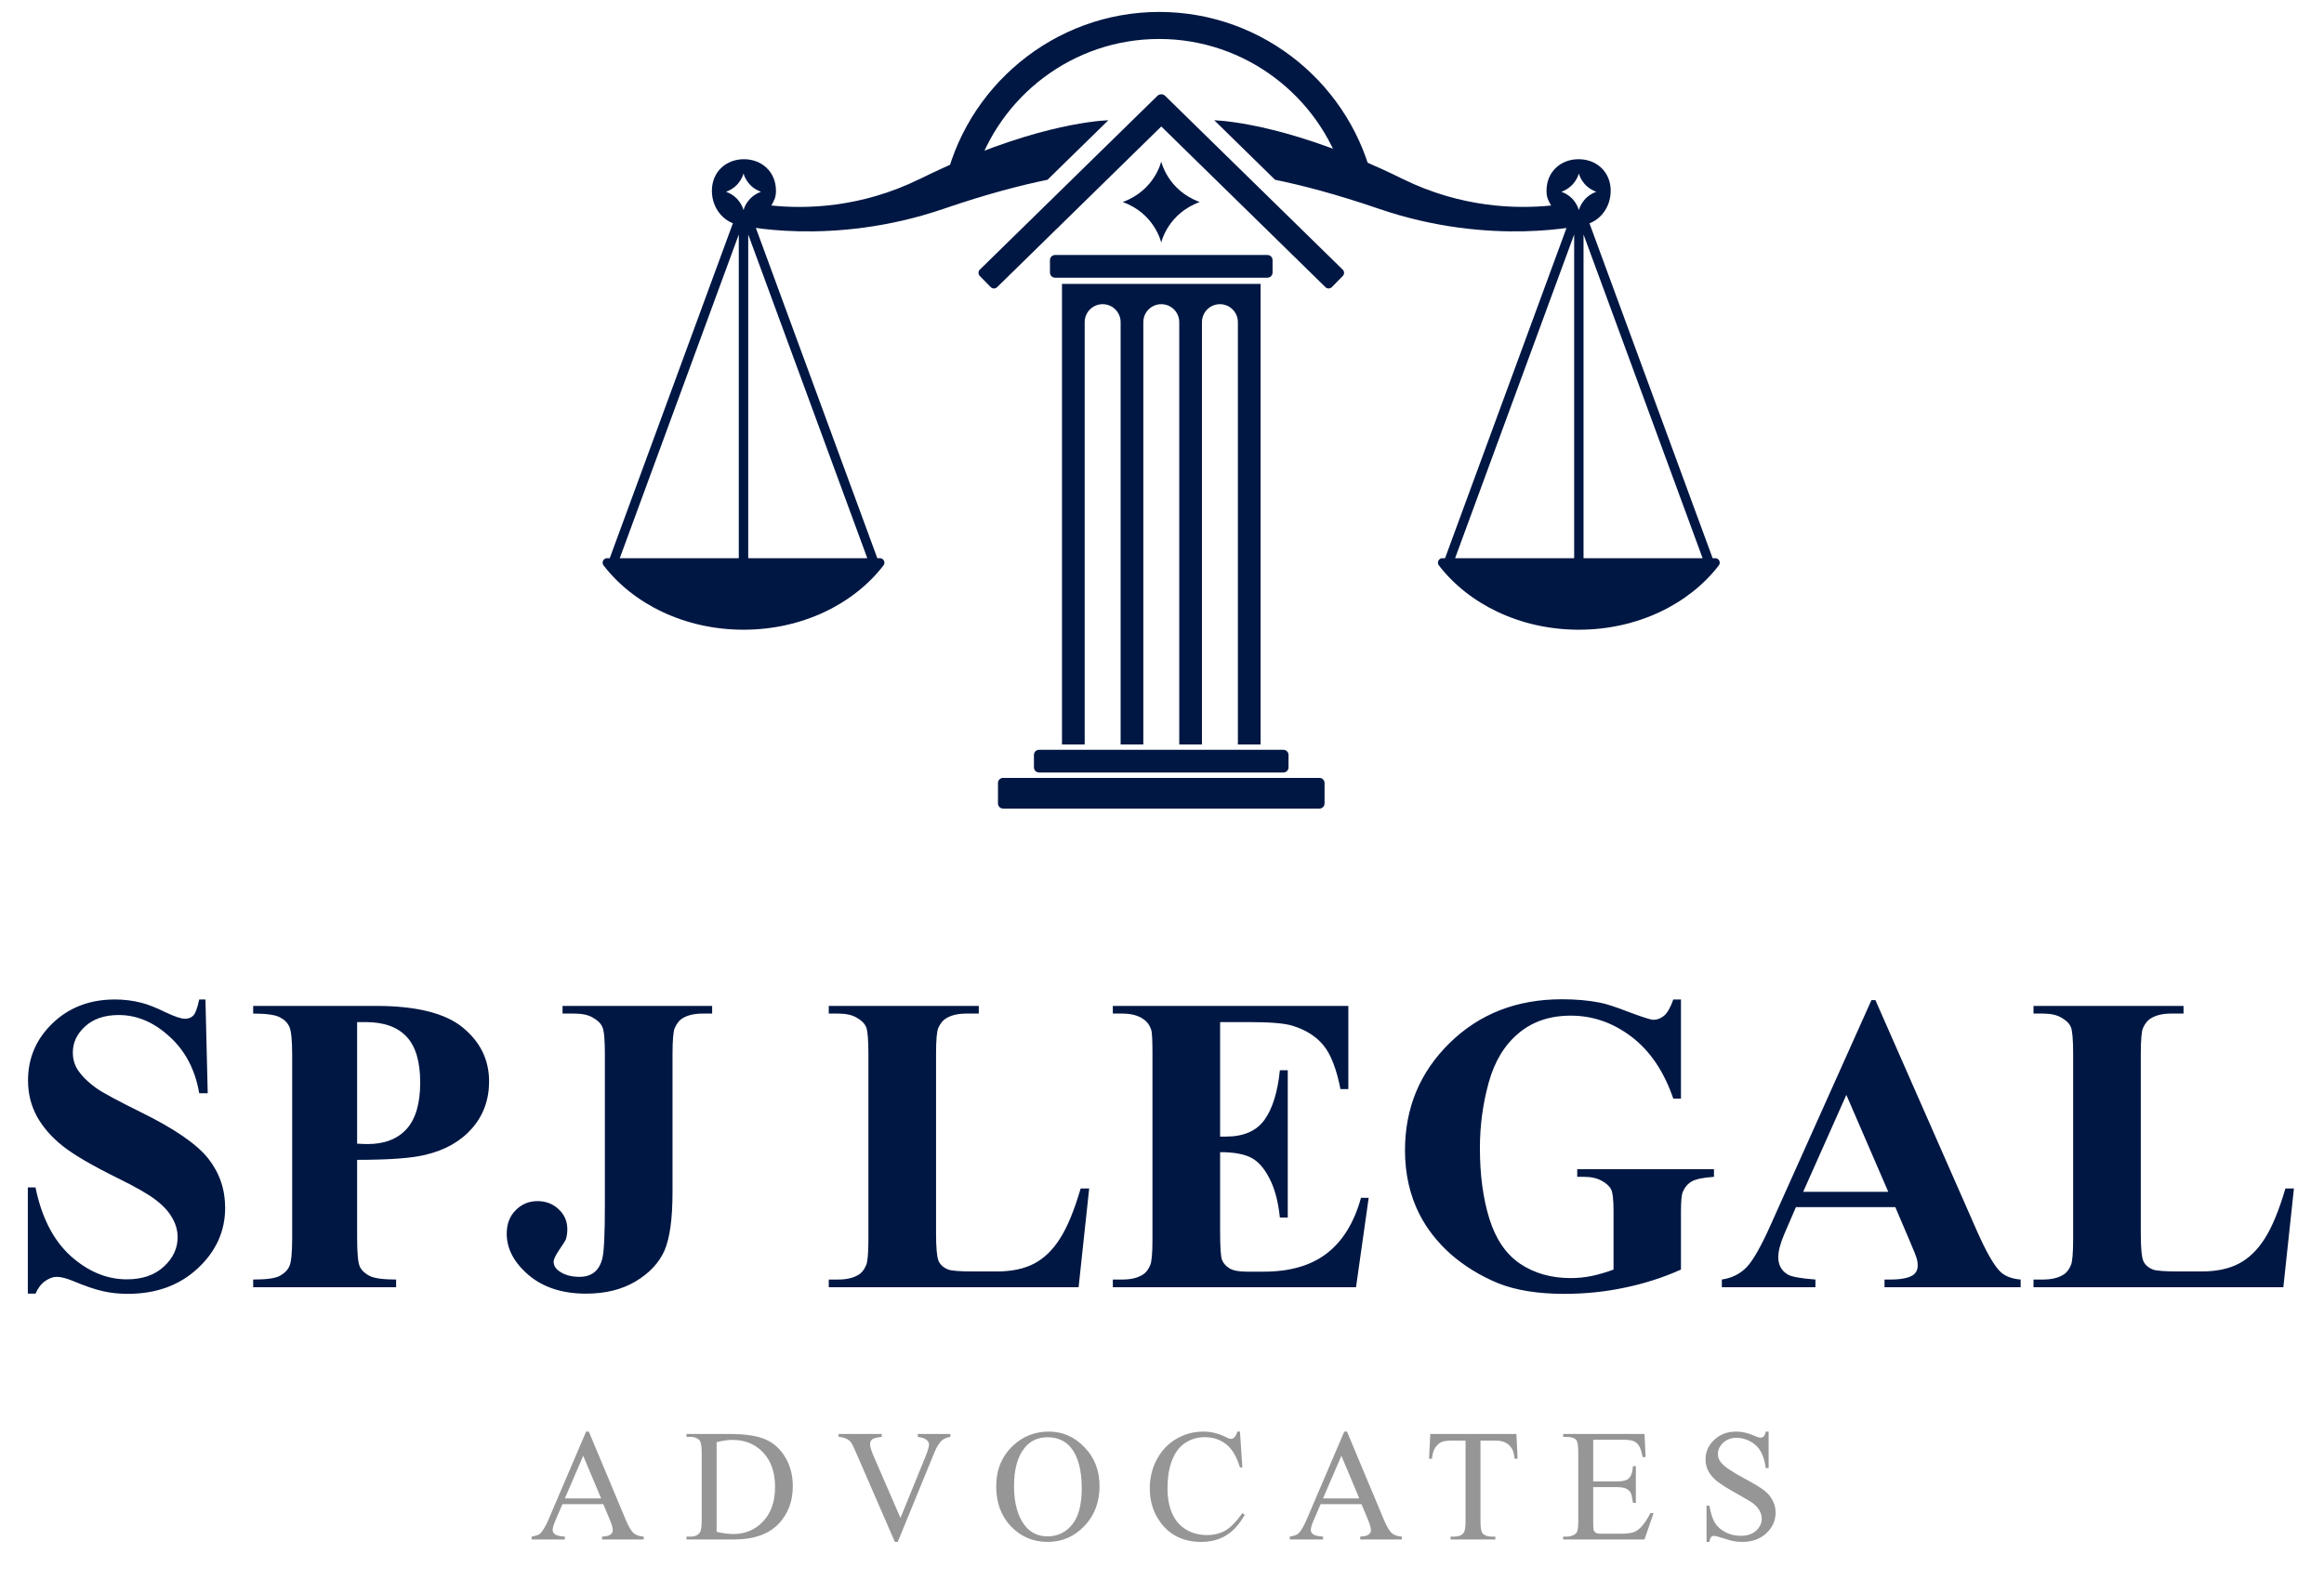 <svg width="175" height="119" viewBox="0 0 175 119" fill="none" xmlns="http://www.w3.org/2000/svg">
<path d="M15.47 75.277L15.642 82.339H15.001C14.699 80.568 13.954 79.147 12.767 78.073C11.59 76.99 10.314 76.448 8.939 76.448C7.876 76.448 7.032 76.735 6.407 77.308C5.793 77.87 5.485 78.522 5.485 79.261C5.485 79.73 5.595 80.147 5.814 80.511C6.116 81.001 6.6 81.485 7.267 81.964C7.756 82.308 8.887 82.917 10.657 83.792C13.136 85.011 14.808 86.162 15.673 87.245C16.527 88.329 16.954 89.568 16.954 90.964C16.954 92.735 16.262 94.261 14.876 95.542C13.501 96.813 11.751 97.448 9.626 97.448C8.959 97.448 8.329 97.381 7.735 97.245C7.142 97.11 6.397 96.855 5.501 96.48C5.001 96.272 4.59 96.167 4.267 96.167C3.996 96.167 3.709 96.272 3.407 96.48C3.105 96.688 2.86 97.006 2.673 97.433H2.095V89.433H2.673C3.131 91.683 4.012 93.402 5.314 94.589C6.626 95.766 8.038 96.355 9.548 96.355C10.715 96.355 11.642 96.037 12.329 95.402C13.027 94.766 13.376 94.027 13.376 93.183C13.376 92.683 13.241 92.198 12.97 91.73C12.709 91.261 12.308 90.818 11.767 90.402C11.225 89.975 10.267 89.422 8.892 88.745C6.965 87.797 5.579 86.99 4.735 86.323C3.892 85.657 3.241 84.912 2.782 84.089C2.334 83.266 2.11 82.36 2.11 81.37C2.11 79.683 2.73 78.245 3.97 77.058C5.209 75.87 6.772 75.277 8.657 75.277C9.345 75.277 10.011 75.36 10.657 75.527C11.147 75.652 11.741 75.886 12.439 76.23C13.147 76.563 13.642 76.73 13.923 76.73C14.194 76.73 14.407 76.647 14.564 76.48C14.72 76.313 14.866 75.912 15.001 75.277H15.47ZM26.892 87.355V93.23C26.892 94.376 26.959 95.1 27.095 95.402C27.241 95.693 27.491 95.928 27.845 96.105C28.209 96.282 28.871 96.37 29.829 96.37V96.948H19.064V96.37C20.043 96.37 20.704 96.282 21.048 96.105C21.402 95.917 21.647 95.678 21.782 95.386C21.928 95.094 22.001 94.376 22.001 93.23V79.48C22.001 78.334 21.928 77.615 21.782 77.323C21.647 77.022 21.402 76.782 21.048 76.605C20.694 76.428 20.032 76.339 19.064 76.339V75.761H28.298C31.34 75.761 33.522 76.303 34.845 77.386C36.168 78.469 36.829 79.823 36.829 81.448C36.829 82.823 36.402 84.001 35.548 84.98C34.694 85.959 33.517 86.626 32.017 86.98C31.006 87.23 29.298 87.355 26.892 87.355ZM26.892 76.98V86.136C27.235 86.157 27.496 86.167 27.673 86.167C28.944 86.167 29.923 85.792 30.61 85.042C31.298 84.282 31.642 83.11 31.642 81.527C31.642 79.954 31.298 78.803 30.61 78.073C29.923 77.344 28.897 76.98 27.532 76.98H26.892ZM42.361 76.339V75.761H53.626V76.339H52.939C52.314 76.339 51.814 76.448 51.439 76.667C51.178 76.813 50.97 77.063 50.814 77.417C50.699 77.667 50.642 78.323 50.642 79.386V89.761C50.642 91.792 50.439 93.272 50.032 94.198C49.626 95.115 48.902 95.886 47.861 96.511C46.829 97.126 45.584 97.433 44.126 97.433C42.345 97.433 40.902 96.964 39.798 96.027C38.704 95.089 38.157 94.053 38.157 92.917C38.157 92.188 38.381 91.6 38.829 91.152C39.277 90.693 39.824 90.464 40.47 90.464C41.105 90.464 41.636 90.667 42.064 91.073C42.501 91.48 42.72 91.98 42.72 92.573C42.72 92.865 42.683 93.12 42.611 93.339C42.569 93.443 42.402 93.709 42.111 94.136C41.829 94.553 41.689 94.85 41.689 95.027C41.689 95.297 41.824 95.532 42.095 95.73C42.491 96.022 43.006 96.167 43.642 96.167C44.09 96.167 44.459 96.053 44.751 95.823C45.043 95.594 45.246 95.24 45.361 94.761C45.486 94.272 45.548 92.922 45.548 90.714V79.386C45.548 78.303 45.486 77.626 45.361 77.355C45.246 77.084 45.011 76.85 44.657 76.652C44.314 76.443 43.845 76.339 43.251 76.339H42.361ZM82.017 89.511L81.22 96.948H62.407V96.37H63.111C63.725 96.37 64.22 96.261 64.595 96.042C64.866 95.897 65.074 95.647 65.22 95.292C65.334 95.042 65.392 94.386 65.392 93.323V79.386C65.392 78.303 65.334 77.626 65.22 77.355C65.105 77.084 64.871 76.85 64.517 76.652C64.173 76.443 63.704 76.339 63.111 76.339H62.407V75.761H73.704V76.339H72.782C72.168 76.339 71.673 76.448 71.298 76.667C71.027 76.813 70.814 77.063 70.657 77.417C70.543 77.667 70.486 78.323 70.486 79.386V92.886C70.486 93.969 70.548 94.662 70.673 94.964C70.798 95.256 71.043 95.475 71.407 95.62C71.668 95.714 72.298 95.761 73.298 95.761H75.064C76.189 95.761 77.126 95.563 77.876 95.167C78.626 94.772 79.272 94.147 79.814 93.292C80.366 92.438 80.886 91.178 81.376 89.511H82.017ZM91.876 76.98V85.605H92.298C93.642 85.605 94.616 85.183 95.22 84.339C95.824 83.495 96.209 82.251 96.376 80.605H96.97V91.698H96.376C96.251 90.49 95.986 89.501 95.579 88.73C95.183 87.959 94.72 87.443 94.189 87.183C93.657 86.912 92.886 86.777 91.876 86.777V92.745C91.876 93.912 91.923 94.626 92.017 94.886C92.121 95.147 92.308 95.36 92.579 95.527C92.85 95.693 93.288 95.777 93.892 95.777H95.157C97.136 95.777 98.72 95.318 99.907 94.402C101.105 93.485 101.965 92.089 102.485 90.214H103.064L102.11 96.948H83.798V96.37H84.501C85.116 96.37 85.611 96.261 85.986 96.042C86.256 95.897 86.465 95.647 86.611 95.292C86.725 95.042 86.782 94.386 86.782 93.323V79.386C86.782 78.428 86.756 77.839 86.704 77.62C86.6 77.256 86.407 76.975 86.126 76.777C85.73 76.485 85.189 76.339 84.501 76.339H83.798V75.761H101.532V82.027H100.939C100.637 80.495 100.209 79.397 99.657 78.73C99.116 78.063 98.345 77.573 97.345 77.261C96.761 77.073 95.668 76.98 94.064 76.98H91.876ZM126.579 75.277V82.745H126.001C125.303 80.704 124.256 79.152 122.86 78.089C121.465 77.027 119.939 76.495 118.282 76.495C116.699 76.495 115.381 76.943 114.329 77.839C113.277 78.725 112.532 79.964 112.095 81.558C111.657 83.152 111.439 84.787 111.439 86.464C111.439 88.495 111.678 90.277 112.157 91.808C112.637 93.339 113.407 94.464 114.47 95.183C115.543 95.902 116.814 96.261 118.282 96.261C118.793 96.261 119.314 96.209 119.845 96.105C120.387 95.99 120.939 95.829 121.501 95.62V91.214C121.501 90.381 121.444 89.844 121.329 89.605C121.215 89.355 120.975 89.131 120.61 88.933C120.256 88.735 119.824 88.636 119.314 88.636H118.767V88.058H129.064V88.636C128.282 88.688 127.735 88.797 127.423 88.964C127.121 89.12 126.887 89.386 126.72 89.761C126.626 89.959 126.579 90.443 126.579 91.214V95.62C125.225 96.225 123.814 96.678 122.345 96.98C120.887 97.292 119.371 97.448 117.798 97.448C115.788 97.448 114.116 97.178 112.782 96.636C111.459 96.084 110.288 95.365 109.267 94.48C108.256 93.584 107.465 92.579 106.892 91.464C106.163 90.027 105.798 88.417 105.798 86.636C105.798 83.448 106.918 80.756 109.157 78.558C111.397 76.36 114.215 75.261 117.61 75.261C118.663 75.261 119.61 75.344 120.454 75.511C120.913 75.594 121.652 75.834 122.673 76.23C123.704 76.615 124.314 76.808 124.501 76.808C124.793 76.808 125.064 76.704 125.314 76.495C125.564 76.277 125.793 75.87 126.001 75.277H126.579ZM142.72 90.917H135.235L134.345 92.98C134.053 93.667 133.907 94.235 133.907 94.683C133.907 95.277 134.147 95.714 134.626 95.995C134.907 96.162 135.6 96.287 136.704 96.37V96.948H129.657V96.37C130.418 96.256 131.043 95.943 131.532 95.433C132.022 94.912 132.626 93.844 133.345 92.23L140.923 75.323H141.22L148.86 92.698C149.59 94.344 150.189 95.381 150.657 95.808C151.012 96.131 151.512 96.318 152.157 96.37V96.948H141.907V96.37H142.329C143.152 96.37 143.73 96.256 144.064 96.027C144.293 95.86 144.407 95.62 144.407 95.308C144.407 95.12 144.376 94.928 144.314 94.73C144.293 94.636 144.137 94.245 143.845 93.558L142.72 90.917ZM142.189 89.761L139.032 82.464L135.782 89.761H142.189ZM172.735 89.511L171.939 96.948H153.126V96.37H153.829C154.444 96.37 154.939 96.261 155.314 96.042C155.584 95.897 155.793 95.647 155.939 95.292C156.053 95.042 156.11 94.386 156.11 93.323V79.386C156.11 78.303 156.053 77.626 155.939 77.355C155.824 77.084 155.59 76.85 155.235 76.652C154.892 76.443 154.423 76.339 153.829 76.339H153.126V75.761H164.423V76.339H163.501C162.887 76.339 162.392 76.448 162.017 76.667C161.746 76.813 161.532 77.063 161.376 77.417C161.262 77.667 161.204 78.323 161.204 79.386V92.886C161.204 93.969 161.267 94.662 161.392 94.964C161.517 95.256 161.762 95.475 162.126 95.62C162.387 95.714 163.017 95.761 164.017 95.761H165.782C166.907 95.761 167.845 95.563 168.595 95.167C169.345 94.772 169.991 94.147 170.532 93.292C171.084 92.438 171.605 91.178 172.095 89.511H172.735Z" fill="#001743"/>
<path d="M45.429 113.288H42.352L41.813 114.542C41.681 114.851 41.614 115.081 41.614 115.234C41.614 115.355 41.671 115.462 41.784 115.556C41.901 115.646 42.151 115.704 42.534 115.732V115.949H40.032V115.732C40.364 115.673 40.579 115.597 40.677 115.503C40.876 115.316 41.097 114.935 41.339 114.361L44.134 107.822H44.339L47.105 114.431C47.327 114.962 47.528 115.308 47.708 115.468C47.892 115.624 48.145 115.712 48.47 115.732V115.949H45.335V115.732C45.651 115.716 45.864 115.663 45.974 115.574C46.087 115.484 46.144 115.374 46.144 115.245C46.144 115.074 46.065 114.802 45.909 114.431L45.429 113.288ZM45.265 112.855L43.917 109.644L42.534 112.855H45.265ZM51.695 115.949V115.732H51.994C52.33 115.732 52.569 115.624 52.709 115.409C52.795 115.281 52.838 114.992 52.838 114.542V109.409C52.838 108.913 52.783 108.603 52.674 108.478C52.522 108.306 52.295 108.22 51.994 108.22H51.695V108.003H54.93C56.117 108.003 57.02 108.138 57.637 108.408C58.258 108.677 58.756 109.126 59.131 109.755C59.51 110.384 59.699 111.111 59.699 111.935C59.699 113.04 59.363 113.964 58.691 114.706C57.938 115.534 56.789 115.949 55.246 115.949H51.695ZM53.963 115.374C54.459 115.484 54.875 115.538 55.211 115.538C56.117 115.538 56.869 115.22 57.467 114.583C58.065 113.947 58.363 113.083 58.363 111.993C58.363 110.896 58.065 110.031 57.467 109.398C56.869 108.765 56.102 108.449 55.164 108.449C54.813 108.449 54.412 108.505 53.963 108.618V115.374ZM71.562 108.003V108.22C71.281 108.271 71.068 108.361 70.923 108.49C70.716 108.681 70.532 108.974 70.372 109.368L67.601 116.13H67.384L64.407 109.281C64.255 108.929 64.148 108.714 64.085 108.636C63.987 108.515 63.866 108.421 63.722 108.355C63.581 108.284 63.39 108.24 63.148 108.22V108.003H66.394V108.22C66.027 108.255 65.788 108.318 65.679 108.408C65.57 108.497 65.515 108.613 65.515 108.753C65.515 108.949 65.605 109.253 65.784 109.667L67.806 114.326L69.681 109.726C69.865 109.273 69.956 108.958 69.956 108.783C69.956 108.669 69.9 108.562 69.786 108.46C69.673 108.355 69.482 108.281 69.212 108.238C69.193 108.234 69.159 108.228 69.112 108.22V108.003H71.562ZM78.983 107.822C80.014 107.822 80.907 108.214 81.66 108.999C82.418 109.781 82.797 110.757 82.797 111.929C82.797 113.136 82.416 114.138 81.655 114.935C80.893 115.732 79.971 116.13 78.889 116.13C77.795 116.13 76.875 115.742 76.129 114.964C75.387 114.187 75.016 113.181 75.016 111.947C75.016 110.685 75.446 109.656 76.305 108.859C77.051 108.167 77.944 107.822 78.983 107.822ZM78.871 108.249C78.16 108.249 77.59 108.513 77.16 109.04C76.625 109.697 76.358 110.658 76.358 111.923C76.358 113.22 76.635 114.218 77.19 114.917C77.616 115.449 78.178 115.714 78.877 115.714C79.623 115.714 80.239 115.423 80.723 114.841C81.211 114.259 81.455 113.341 81.455 112.087C81.455 110.728 81.188 109.714 80.653 109.046C80.223 108.515 79.629 108.249 78.871 108.249ZM93.371 107.822L93.552 110.523H93.371C93.128 109.714 92.783 109.132 92.334 108.777C91.884 108.421 91.345 108.243 90.716 108.243C90.189 108.243 89.712 108.378 89.287 108.648C88.861 108.913 88.525 109.339 88.279 109.925C88.037 110.511 87.915 111.24 87.915 112.111C87.915 112.829 88.031 113.452 88.261 113.98C88.492 114.507 88.837 114.911 89.298 115.193C89.763 115.474 90.293 115.615 90.886 115.615C91.402 115.615 91.857 115.505 92.251 115.286C92.646 115.064 93.08 114.624 93.552 113.968L93.734 114.085C93.335 114.792 92.871 115.31 92.339 115.638C91.808 115.966 91.177 116.13 90.447 116.13C89.13 116.13 88.111 115.642 87.388 114.665C86.849 113.939 86.58 113.083 86.58 112.099C86.58 111.306 86.757 110.577 87.113 109.913C87.468 109.249 87.957 108.736 88.578 108.372C89.203 108.005 89.884 107.822 90.623 107.822C91.197 107.822 91.763 107.962 92.322 108.243C92.486 108.329 92.603 108.372 92.673 108.372C92.779 108.372 92.871 108.335 92.949 108.261C93.05 108.156 93.123 108.009 93.165 107.822H93.371ZM102.52 113.288H99.444L98.905 114.542C98.772 114.851 98.706 115.081 98.706 115.234C98.706 115.355 98.762 115.462 98.876 115.556C98.993 115.646 99.243 115.704 99.626 115.732V115.949H97.124V115.732C97.456 115.673 97.671 115.597 97.768 115.503C97.967 115.316 98.188 114.935 98.43 114.361L101.225 107.822H101.43L104.196 114.431C104.419 114.962 104.62 115.308 104.799 115.468C104.983 115.624 105.237 115.712 105.561 115.732V115.949H102.426V115.732C102.743 115.716 102.956 115.663 103.065 115.574C103.178 115.484 103.235 115.374 103.235 115.245C103.235 115.074 103.157 114.802 103.001 114.431L102.52 113.288ZM102.356 112.855L101.008 109.644L99.626 112.855H102.356ZM114.189 108.003L114.277 109.867H114.054C114.011 109.538 113.953 109.304 113.879 109.163C113.758 108.937 113.595 108.771 113.392 108.665C113.193 108.556 112.929 108.501 112.601 108.501H111.482V114.572C111.482 115.06 111.535 115.365 111.64 115.486C111.789 115.65 112.017 115.732 112.326 115.732H112.601V115.949H109.232V115.732H109.513C109.849 115.732 110.088 115.63 110.228 115.427C110.314 115.302 110.357 115.017 110.357 114.572V108.501H109.402C109.031 108.501 108.767 108.529 108.611 108.583C108.408 108.658 108.234 108.8 108.09 109.011C107.945 109.222 107.859 109.507 107.832 109.867H107.609L107.703 108.003H114.189ZM119.97 108.437V111.577H121.716C122.169 111.577 122.472 111.509 122.624 111.372C122.827 111.193 122.94 110.876 122.964 110.423H123.181V113.189H122.964C122.909 112.802 122.854 112.554 122.8 112.445C122.729 112.308 122.614 112.201 122.454 112.122C122.294 112.044 122.048 112.005 121.716 112.005H119.97V114.624C119.97 114.976 119.985 115.191 120.016 115.269C120.048 115.343 120.102 115.404 120.181 115.451C120.259 115.493 120.407 115.515 120.626 115.515H121.973C122.423 115.515 122.749 115.484 122.952 115.421C123.155 115.359 123.35 115.236 123.538 115.052C123.78 114.81 124.028 114.445 124.282 113.956H124.516L123.831 115.949H117.708V115.732H117.989C118.177 115.732 118.354 115.687 118.522 115.597C118.647 115.534 118.731 115.441 118.774 115.316C118.821 115.191 118.845 114.935 118.845 114.548V109.386C118.845 108.882 118.794 108.572 118.692 108.454C118.552 108.298 118.317 108.22 117.989 108.22H117.708V108.003H123.831L123.919 109.743H123.69C123.608 109.326 123.516 109.038 123.415 108.882C123.317 108.726 123.171 108.607 122.975 108.525C122.819 108.466 122.544 108.437 122.149 108.437H119.97ZM133.18 107.822V110.57H132.963C132.893 110.042 132.766 109.622 132.582 109.31C132.402 108.997 132.144 108.749 131.809 108.566C131.473 108.382 131.125 108.29 130.766 108.29C130.359 108.29 130.023 108.415 129.758 108.665C129.492 108.911 129.359 109.193 129.359 109.509C129.359 109.751 129.443 109.972 129.611 110.171C129.853 110.464 130.43 110.855 131.34 111.343C132.082 111.742 132.588 112.048 132.857 112.263C133.131 112.474 133.34 112.724 133.484 113.013C133.633 113.302 133.707 113.605 133.707 113.921C133.707 114.523 133.473 115.042 133.004 115.48C132.539 115.913 131.939 116.13 131.205 116.13C130.975 116.13 130.758 116.113 130.555 116.077C130.434 116.058 130.182 115.988 129.799 115.867C129.42 115.742 129.18 115.679 129.078 115.679C128.98 115.679 128.902 115.708 128.844 115.767C128.789 115.826 128.748 115.947 128.721 116.13H128.504V113.406H128.721C128.822 113.976 128.959 114.404 129.131 114.689C129.303 114.97 129.564 115.204 129.916 115.392C130.271 115.579 130.66 115.673 131.082 115.673C131.57 115.673 131.955 115.544 132.236 115.286C132.521 115.029 132.664 114.724 132.664 114.372C132.664 114.177 132.609 113.98 132.5 113.781C132.394 113.581 132.228 113.396 132.002 113.224C131.85 113.107 131.434 112.859 130.754 112.48C130.074 112.097 129.59 111.792 129.301 111.566C129.016 111.339 128.799 111.089 128.65 110.816C128.502 110.542 128.428 110.242 128.428 109.913C128.428 109.343 128.646 108.853 129.084 108.443C129.521 108.029 130.078 107.822 130.754 107.822C131.176 107.822 131.623 107.925 132.096 108.132C132.314 108.23 132.469 108.279 132.559 108.279C132.66 108.279 132.742 108.249 132.805 108.191C132.871 108.128 132.924 108.005 132.963 107.822H133.18Z" fill="#969696"/>
<path d="M94.897 21.381H79.969V56.07H81.678V24.263C81.678 23.515 82.283 22.91 83.031 22.91C83.779 22.91 84.384 23.515 84.384 24.263V56.07H86.094V24.263C86.094 23.515 86.698 22.91 87.446 22.91C88.194 22.91 88.799 23.515 88.799 24.263V56.07H90.509V24.263C90.509 23.515 91.114 22.91 91.861 22.91C92.609 22.91 93.214 23.515 93.214 24.263V56.07H94.924V21.381H94.905H94.897Z" fill="#001743"/>
<path d="M95.439 19.205H79.45C79.237 19.205 79.063 19.378 79.063 19.592V20.528C79.063 20.741 79.237 20.915 79.45 20.915H95.439C95.652 20.915 95.826 20.741 95.826 20.528V19.592C95.826 19.378 95.652 19.205 95.439 19.205Z" fill="#001743"/>
<path d="M96.641 56.472H78.244C78.031 56.472 77.857 56.645 77.857 56.859V57.795C77.857 58.009 78.031 58.182 78.244 58.182H96.641C96.855 58.182 97.028 58.009 97.028 57.795V56.859C97.028 56.645 96.855 56.472 96.641 56.472Z" fill="#001743"/>
<path d="M99.354 58.588H75.535C75.321 58.588 75.148 58.761 75.148 58.975V60.512C75.148 60.725 75.321 60.899 75.535 60.899H99.354C99.568 60.899 99.741 60.725 99.741 60.512V58.975C99.741 58.761 99.568 58.588 99.354 58.588Z" fill="#001743"/>
<path d="M101.105 20.306L87.736 7.219C87.574 7.061 87.315 7.061 87.153 7.219L73.784 20.306C73.649 20.438 73.649 20.652 73.78 20.787L74.603 21.625C74.735 21.76 74.949 21.76 75.084 21.629L87.446 9.526L99.809 21.629C99.944 21.76 100.158 21.756 100.29 21.625L101.112 20.787C101.244 20.652 101.24 20.438 101.109 20.306H101.105Z" fill="#001743"/>
<path d="M87.442 12.16C87.442 12.16 86.965 14.335 84.542 15.215C86.965 16.09 87.442 18.27 87.442 18.27C87.442 18.27 87.92 16.094 90.343 15.215C87.92 14.339 87.442 12.16 87.442 12.16Z" fill="#001743"/>
<path d="M69.275 13.471C64.822 15.669 60.636 15.745 58.085 15.478C58.303 15.083 58.431 14.861 58.431 14.373C58.431 12.926 57.349 11.991 56.019 11.991C54.688 11.991 53.606 12.926 53.606 14.373C53.606 15.643 54.44 16.688 55.549 16.924C55.59 16.936 62.594 18.638 71.094 15.714C74.299 14.614 76.895 13.945 78.879 13.539L83.46 9.056C82.475 9.097 77.309 9.507 69.283 13.471H69.275ZM55.989 15.827C55.989 15.827 55.77 14.839 54.673 14.444C55.77 14.046 55.989 13.062 55.989 13.062C55.989 13.062 56.206 14.05 57.304 14.444C56.206 14.843 55.989 15.827 55.989 15.827Z" fill="#001743"/>
<path d="M118.867 11.991C117.533 11.991 116.454 12.926 116.454 14.373C116.454 14.865 116.582 15.087 116.8 15.478C114.245 15.741 110.059 15.666 105.61 13.471C97.584 9.511 92.418 9.101 91.433 9.056L96.013 13.539C97.998 13.945 100.594 14.614 103.799 15.714C112.299 18.638 119.303 16.936 119.344 16.924C120.452 16.688 121.287 15.643 121.287 14.373C121.287 12.926 120.204 11.991 118.874 11.991H118.867ZM118.889 15.827C118.889 15.827 118.671 14.839 117.574 14.444C118.671 14.046 118.889 13.062 118.889 13.062C118.889 13.062 119.107 14.05 120.204 14.444C119.107 14.843 118.889 15.827 118.889 15.827Z" fill="#001743"/>
<path d="M66.258 42.04H66.062L56.62 16.357H55.357L45.915 42.04H45.719C45.437 42.04 45.276 42.363 45.449 42.584C47.692 45.5 51.573 47.428 55.989 47.428C60.404 47.428 64.285 45.5 66.528 42.584C66.701 42.363 66.536 42.04 66.258 42.04ZM65.307 42.04H56.342V17.661L65.307 42.04ZM55.632 17.661V42.04H46.67L55.632 17.661Z" fill="#001743"/>
<path d="M129.158 42.04H128.963L119.543 16.421H118.235L108.815 42.04H108.62C108.338 42.04 108.176 42.363 108.349 42.584C110.593 45.5 114.474 47.428 118.889 47.428C123.304 47.428 127.186 45.5 129.429 42.584C129.602 42.363 129.437 42.04 129.158 42.04ZM128.208 42.04H119.242V17.661L128.208 42.04ZM118.536 17.661V42.04H109.571L118.536 17.661Z" fill="#001743"/>
<path d="M73.446 13.126C75.283 7.23 80.792 2.935 87.289 2.935C93.785 2.935 99.335 7.264 101.15 13.193L103.453 13.971C101.857 6.512 95.217 0.899 87.289 0.899C79.36 0.899 72.634 6.58 71.094 14.11L73.446 13.126Z" fill="#001743"/>
</svg>
